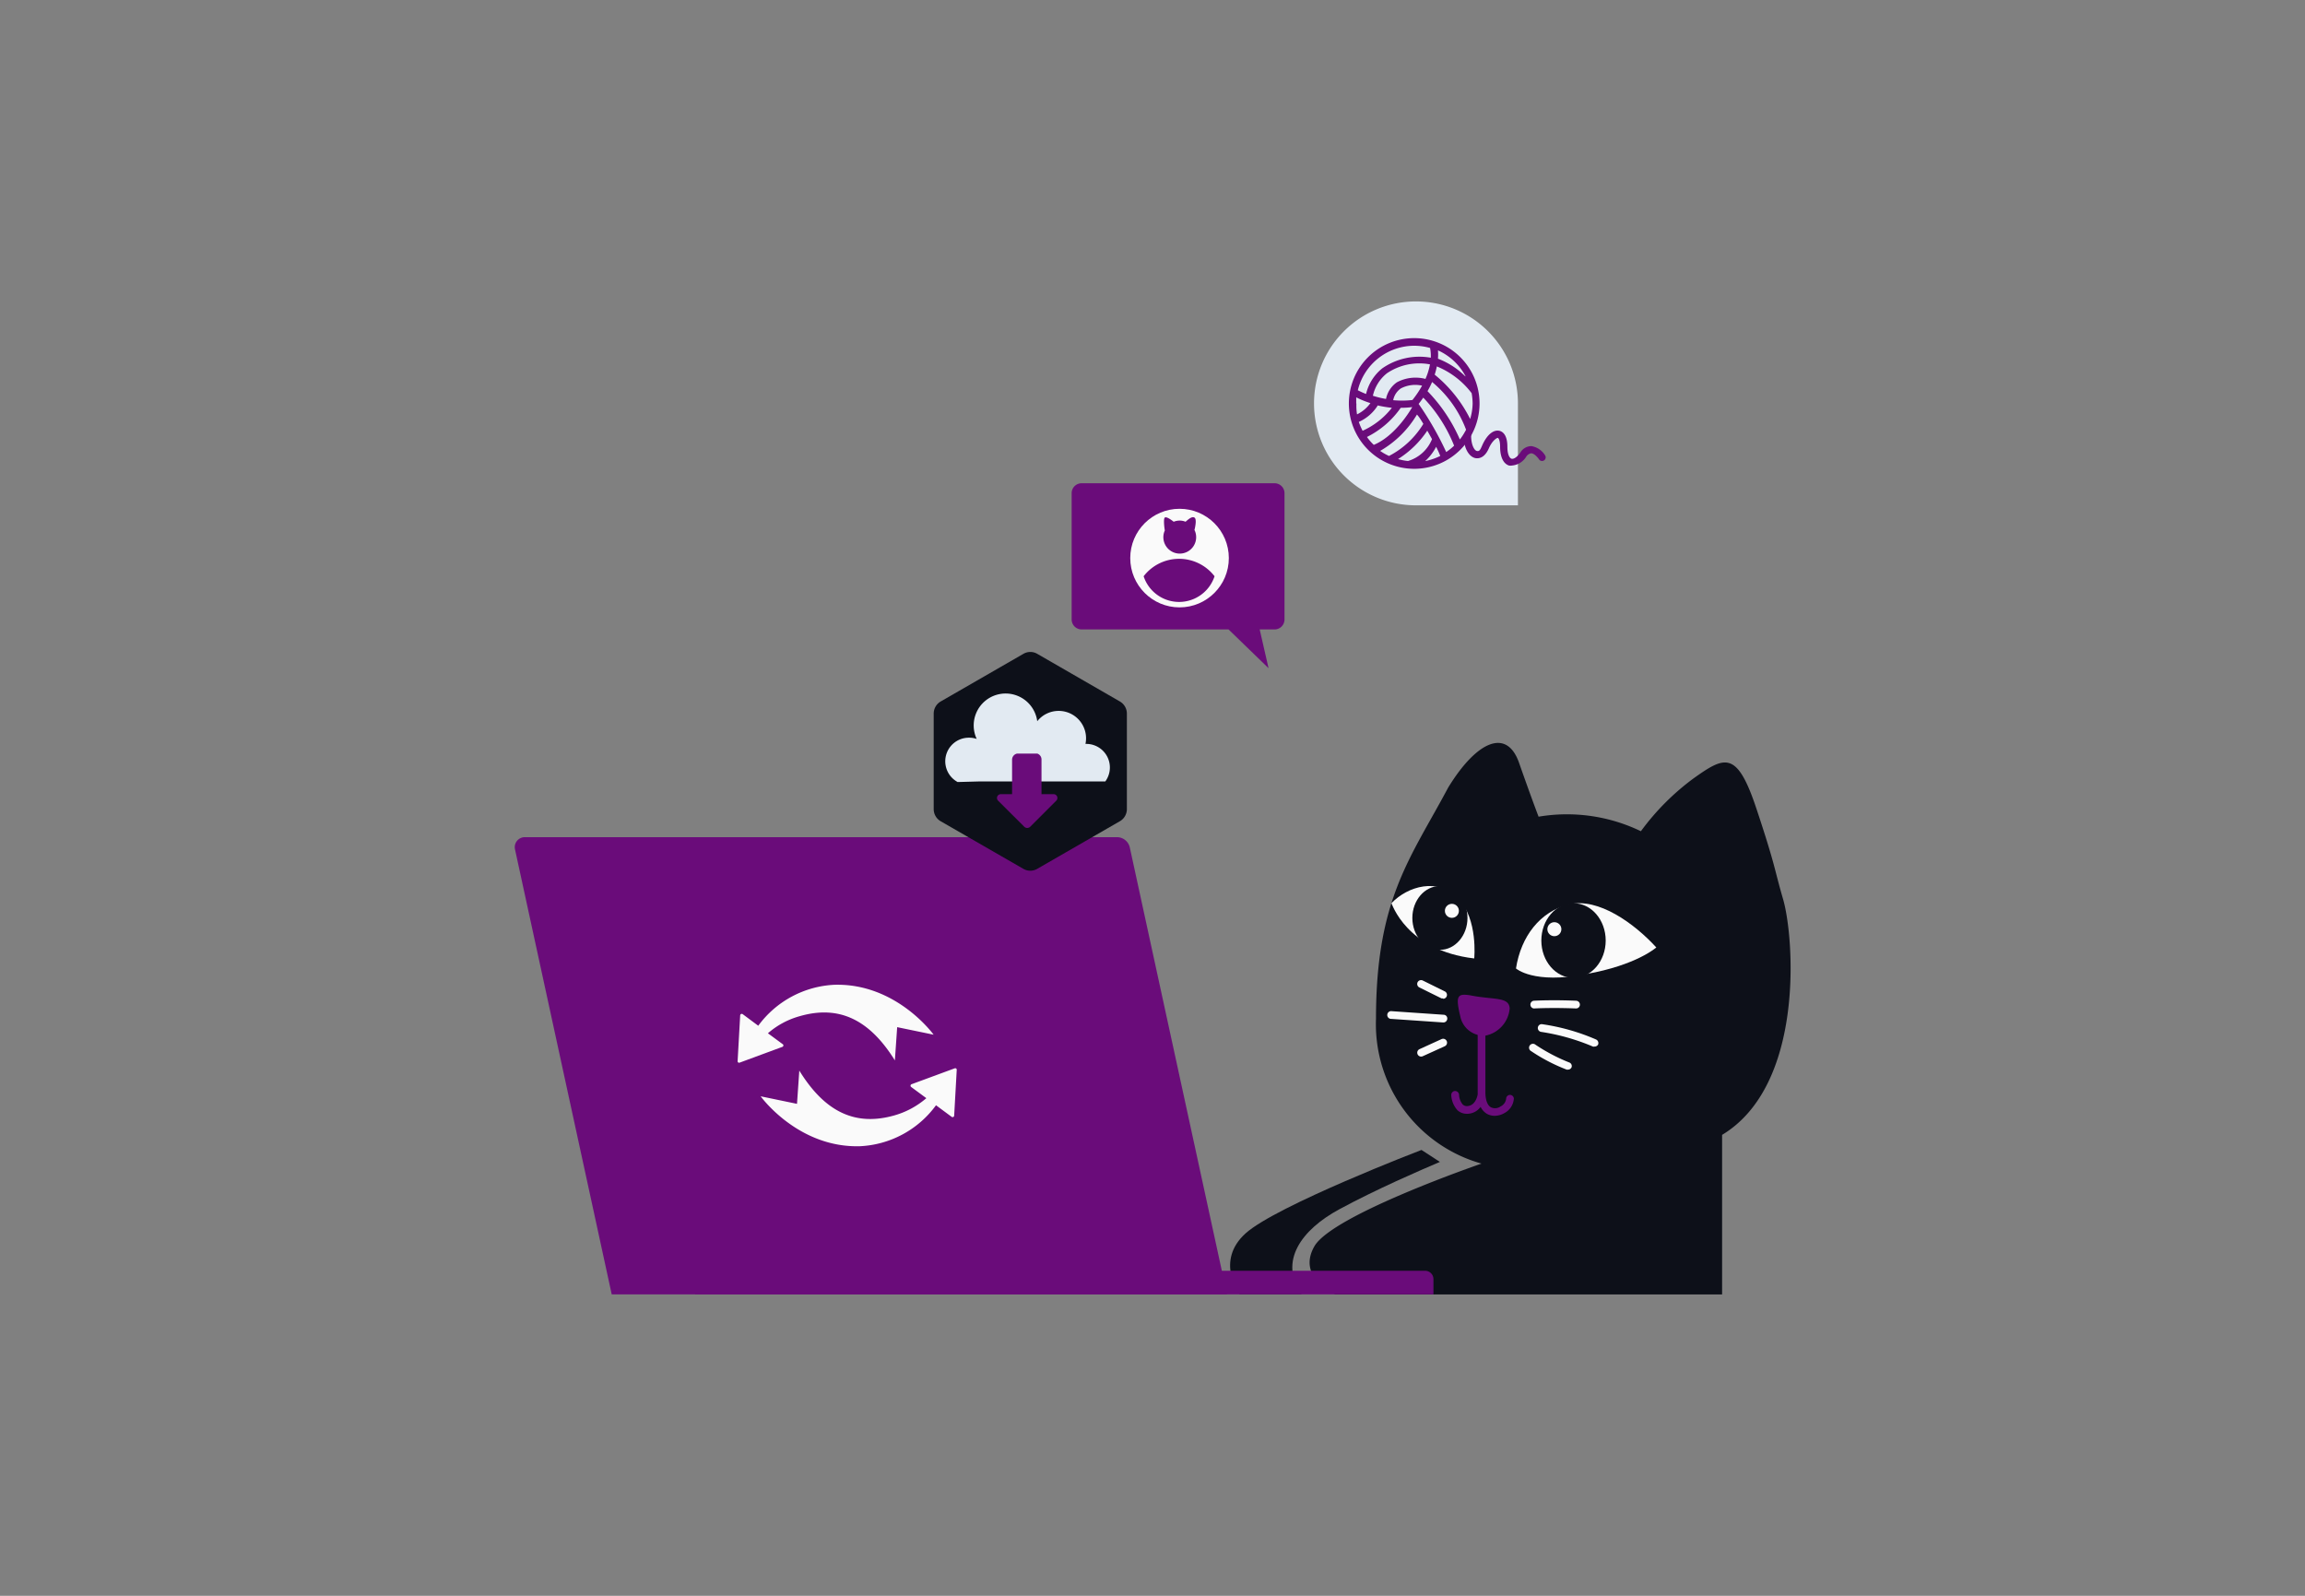 <svg id="Layer_1" data-name="Layer 1" xmlns="http://www.w3.org/2000/svg" viewBox="0 0 260 180"><rect x="0" y="0" width="260" height="180" fill="#808080" stroke="none"/><title>Flat Web Illustrations Pack - Scene 18</title><path d="M162.42,131.06c-2.21.94-7.13,3.06-11.36,5.35s-6.87,5.85-4.24,9.58h-7s-2.8-3.73.68-6.87,19.84-9.41,19.84-9.41Z" fill="#0d1019"/><path d="M163.35,88.84c3.22-5.26,6.61-6.76,8-2.79s2.2,6.07,2.2,6.07a19.19,19.19,0,0,1,11.54,1.64A27.77,27.77,0,0,1,191,87.82c3.56-2.54,4.92-3.22,7.12,3.39s2,6.76,3,10.18c1.27,4.33,2.46,21-6.87,26.62v18H150.63s-4.41-1.87-2.37-5.43,18.85-9.33,18.85-9.33a16.33,16.33,0,0,1-11.9-16.34C155.21,101.39,159.11,96.81,163.35,88.84Z" fill="#0d1019"/><path d="M171,109.24c.56-3.61,2.71-6.44,6-7.23s7.35,2.15,9.83,4.86c0,0-2.23,2-7.91,3C173,111.05,171,109.24,171,109.24Z" fill="#fafafa"/><path d="M166.29,108.11s.45-4.41-1.81-6.78-5.68-1.39-7.53.55C157,101.88,158.6,107.21,166.29,108.11Z" fill="#fafafa"/><path d="M165.84,112.27c2.64.53,4.38.13,4.45,1.48a3.43,3.43,0,0,1-2.7,3.06,2.7,2.7,0,0,1-2.87-2.16C164.14,112.25,164.43,112.06,165.84,112.27Z" fill="#6A0C7A"/><path d="M173,113.75a.44.44,0,0,1,0-.87c2.37-.12,4.76,0,4.79,0a.44.44,0,0,1,.42.46.43.43,0,0,1-.46.41s-2.38-.11-4.71,0Z" fill="#fafafa"/><path d="M179.85,118.05a.38.38,0,0,1-.17,0,24.07,24.07,0,0,0-5.87-1.66.44.44,0,0,1,.1-.87,23.68,23.68,0,0,1,6.12,1.73.45.45,0,0,1,.23.58A.46.46,0,0,1,179.85,118.05Z" fill="#fafafa"/><path d="M176.86,120.65a.32.32,0,0,1-.14,0,19.93,19.93,0,0,1-4-2.08.44.44,0,1,1,.48-.73,20.24,20.24,0,0,0,3.8,2,.43.43,0,0,1,.27.55A.44.44,0,0,1,176.86,120.65Z" fill="#fafafa"/><path d="M162.78,112.61a.45.45,0,0,1-.19,0l-2.49-1.23a.44.44,0,0,1-.2-.58.44.44,0,0,1,.59-.2l2.49,1.23a.44.44,0,0,1-.2.83Z" fill="#fafafa"/><path d="M162.78,115.33h0l-5.83-.4a.44.44,0,1,1,.06-.87l5.83.4a.42.42,0,0,1,.41.46A.44.44,0,0,1,162.78,115.33Z" fill="#fafafa"/><path d="M160.3,119.18a.44.44,0,0,1-.18-.84l2.48-1.13a.44.44,0,0,1,.37.8l-2.49,1.13A.39.39,0,0,1,160.3,119.18Z" fill="#fafafa"/><path d="M170.33,123.5a.44.44,0,0,0-.44.44,1.12,1.12,0,0,1-.64.87,1.06,1.06,0,0,1-1.09.08c-.41-.24-.62-.87-.61-1.79,0-1.85,0-7.53,0-7.58a.41.41,0,0,0-.44-.44.43.43,0,0,0-.43.44c0,.06,0,5.72,0,7.57,0,.12,0,.23,0,.35s0,0,0,0-.17,1.25-1.15,1.32a.68.68,0,0,1-.53-.17,1.82,1.82,0,0,1-.42-1.11.46.46,0,0,0-.45-.42.44.44,0,0,0-.43.45,2.7,2.7,0,0,0,.71,1.73,1.52,1.52,0,0,0,1.05.39h.12a1.88,1.88,0,0,0,1.43-.78,1.87,1.87,0,0,0,.7.78,1.81,1.81,0,0,0,.88.23,2.21,2.21,0,0,0,1.09-.3,2,2,0,0,0,1.08-1.64A.44.44,0,0,0,170.33,123.5Z" fill="#6A0C7A"/><ellipse cx="177.49" cy="106.09" rx="3.63" ry="4.21" fill="#0d1019"/><ellipse cx="162.42" cy="103.54" rx="3.11" ry="3.6" fill="#0d1019"/><circle cx="163.77" cy="102.74" r="0.79" fill="#fafafa"/><circle cx="175.33" cy="104.81" r="0.79" fill="#fafafa"/><path d="M171.22,45.51V57H159.73a11.5,11.5,0,1,1,11.49-11.49Z" fill="#e2eaf2"/><path d="M159.53,38.14a7.37,7.37,0,1,0,7.36,7.37A7.37,7.37,0,0,0,159.53,38.14Zm6.3,9.12a15.15,15.15,0,0,0-4-5,7,7,0,0,0,.24-.93A9.4,9.4,0,0,1,166,44.35a7.24,7.24,0,0,1,.11,1.16A6.38,6.38,0,0,1,165.83,47.26Zm-8.68-2.12a2.09,2.09,0,0,1,.87-1.33,3.51,3.51,0,0,1,2.39-.31,11.45,11.45,0,0,1-1.09,1.62A10.55,10.55,0,0,1,157.15,45.14Zm-4.17.37c0-.24,0-.46,0-.69a10.56,10.56,0,0,0,1.6.65,4,4,0,0,1-1.51,1.27A6.26,6.26,0,0,1,153,45.51Zm7.81-2.77a4.46,4.46,0,0,0-3.22.38A3,3,0,0,0,156.34,45a10.36,10.36,0,0,1-1.48-.36,4.47,4.47,0,0,1,1.59-2.54,6.52,6.52,0,0,1,4.85-1A7.48,7.48,0,0,1,160.79,42.74Zm-5.36,3A13.72,13.72,0,0,0,157,46a8.75,8.75,0,0,1-3.3,2.59,7,7,0,0,1-.43-1A4.81,4.81,0,0,0,155.43,45.7Zm5.11,2.09a9.82,9.82,0,0,1-3.86,3.6,5.87,5.87,0,0,1-1-.57,11.53,11.53,0,0,0,4.15-4.1C160.06,47,160.29,47.38,160.54,47.79Zm.47.78c.17.29.34.6.52.92A4.22,4.22,0,0,1,158.82,52a5.84,5.84,0,0,1-1.12-.22A11,11,0,0,0,161,48.57Zm1,1.82c.16.32.31.64.45,1a7,7,0,0,1-1.7.58A5.9,5.9,0,0,0,162,50.39Zm-2-4.86c.14-.17.32-.41.53-.72a16.75,16.75,0,0,1,3.48,5.42,6.23,6.23,0,0,1-.89.72A35.93,35.93,0,0,0,160,45.53Zm1-1.43a10.27,10.27,0,0,0,.53-1.05,12.8,12.8,0,0,1,3.83,5.38,6.61,6.61,0,0,1-.7,1.1A18.29,18.29,0,0,0,161,44.1Zm4.28-1.68a8.83,8.83,0,0,0-3.09-2,5.9,5.9,0,0,0,0-.94A6.56,6.56,0,0,1,165.3,42.42ZM159.53,39a6.6,6.6,0,0,1,1.78.25,4.57,4.57,0,0,1,.08,1.1,7.33,7.33,0,0,0-5.46,1.19,5.25,5.25,0,0,0-1.84,2.9,9.42,9.42,0,0,1-.93-.42A6.56,6.56,0,0,1,159.53,39Zm-5.36,10.3A10.19,10.19,0,0,0,158,46h.05a10.9,10.9,0,0,0,1.25-.08l0,0c-.44.75-2.07,3.32-4.34,4.26A6,6,0,0,1,154.17,49.26Z" fill="#6A0C7A"/><path d="M170.55,52.51a1,1,0,0,1-.34,0c-.65-.21-1-1-1-2.12,0-.72-.18-1-.27-1s-.61.28-1,1.18c-.52,1.19-1.25,1.16-1.54,1.1-.79-.19-1.34-1.3-1.28-2.58a.42.42,0,0,1,.43-.38.41.41,0,0,1,.39.43c0,1,.34,1.66.65,1.73s.41-.2.6-.63c.51-1.16,1.24-1.79,1.92-1.65.34.07.92.4.92,1.81,0,.88.25,1.27.46,1.34s.6-.12,1-.69a1.46,1.46,0,0,1,1.25-.73,2.24,2.24,0,0,1,1.56,1.07.41.41,0,0,1-.69.44c-.12-.18-.52-.69-.9-.7a.83.83,0,0,0-.56.39A2.09,2.09,0,0,1,170.55,52.51Z" fill="#6A0C7A"/><path d="M122,54.51h21.77a1.12,1.12,0,0,1,1.12,1.12V69.9A1.13,1.13,0,0,1,143.81,71h-1.72l1,4.37L138.58,71H122a1.13,1.13,0,0,1-1.12-1.13V55.63A1.12,1.12,0,0,1,122,54.51Z" fill="#6A0C7A"/><circle cx="133.05" cy="62.95" r="5.56" fill="#fafafa"/><path d="M137,65a4.21,4.21,0,0,1-8,0,5.05,5.05,0,0,1,8,0Z" fill="#6A0C7A"/><path d="M134.73,59.8c.07-.28.29-1.25,0-1.42s-.71.22-1,.47a1.8,1.8,0,0,0-.66-.13,1.91,1.91,0,0,0-.68.13c-.32-.25-.82-.6-1-.47s-.05,1.2,0,1.45a1.85,1.85,0,1,0,3.37,0Z" fill="#6A0C7A"/><path d="M138.4,146H69L58.09,95.8a1.13,1.13,0,0,1,1.1-1.37H126a1.49,1.49,0,0,1,1.44,1.16Z" fill="#6A0C7A"/><path d="M78.42,146h83.27v-1.73a.94.94,0,0,0-.94-.93H78.42Z" fill="#6A0C7A"/><path d="M107.7,120.5l-4.86,1.79a.18.18,0,0,0-.06.32l1.71,1.26a9.49,9.49,0,0,1-3.63,1.95c-4.39,1.24-7.82-.39-10.7-5.06l-.26,3.75-4.1-.85S90,129.49,97,129.29a11.28,11.28,0,0,0,8.58-4.62l1.77,1.31a.18.18,0,0,0,.28-.16l.29-5.17A.17.17,0,0,0,107.7,120.5Z" fill="#fafafa"/><path d="M88.33,117.81l-1.71-1.26a9.2,9.2,0,0,1,3.63-1.94c4.39-1.25,7.82.38,10.69,5l.26-3.75,4.11.85s-4.19-5.83-11.19-5.63a11.32,11.32,0,0,0-8.59,4.62l-1.76-1.31a.18.18,0,0,0-.28.16l-.29,5.17a.17.17,0,0,0,.21.15l4.85-1.79A.18.18,0,0,0,88.33,117.81Z" fill="#fafafa"/><path d="M127.11,91.27V80.49a1.58,1.58,0,0,0-.78-1.36L117,73.75a1.55,1.55,0,0,0-1.56,0l-9.34,5.38a1.58,1.58,0,0,0-.78,1.36V91.27a1.58,1.58,0,0,0,.78,1.36L115.43,98A1.55,1.55,0,0,0,117,98l9.34-5.38A1.58,1.58,0,0,0,127.11,91.27Z" fill="#0d1019"/><path d="M110.59,88.14h14.09a2.66,2.66,0,0,0-2.15-4.23h-.09A3.09,3.09,0,0,0,117,81.35a3.6,3.6,0,1,0-6.83,2,2.55,2.55,0,0,0-.84-.14,2.66,2.66,0,0,0-1.31,5Z" fill="#e2eaf2"/><path d="M118.87,89.58h-1.39v-3.9A.7.7,0,0,0,117,85v0h-2.27v0a.71.71,0,0,0-.57.68v3.9h-1.26a.43.43,0,0,0-.31.74l2.94,2.93a.48.48,0,0,0,.68,0l2.93-2.93A.43.43,0,0,0,118.87,89.58Z" fill="#6A0C7A"/></svg>